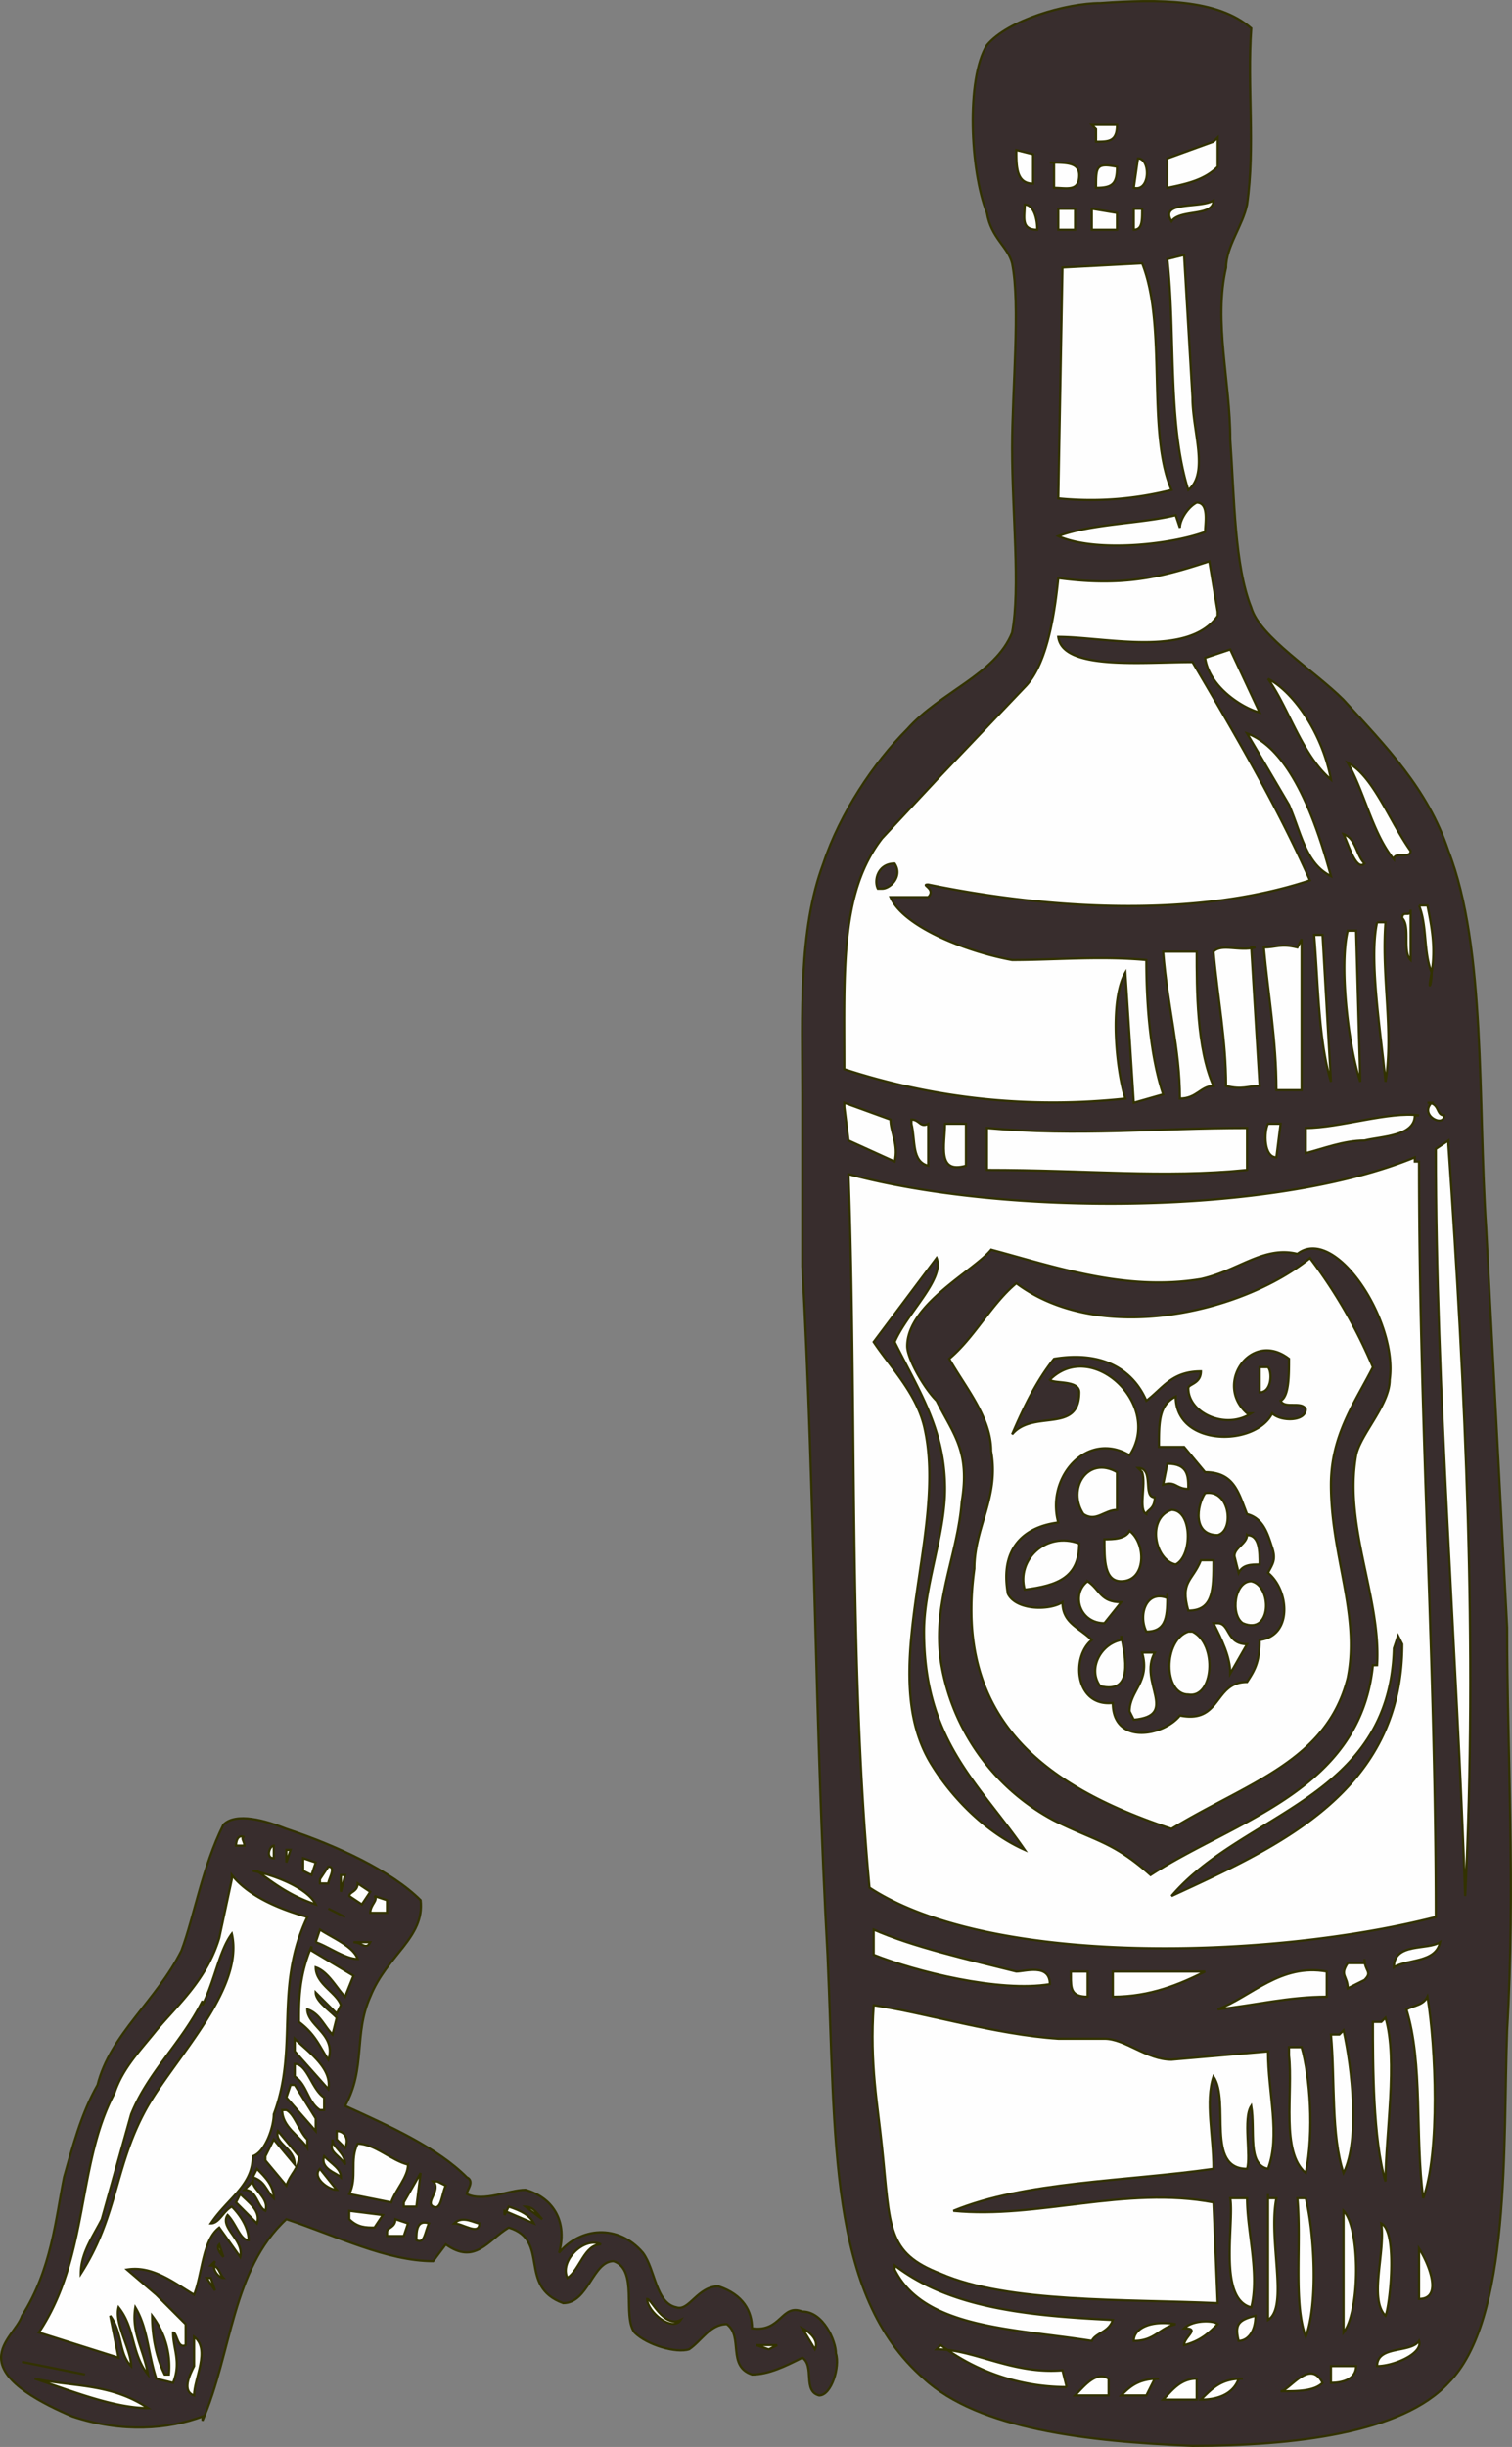 <?xml version="1.0" encoding="UTF-8" standalone="no"?>
<svg
   xmlns:dc="http://purl.org/dc/elements/1.1/"
   xmlns:cc="http://creativecommons.org/ns#"
   xmlns:rdf="http://www.w3.org/1999/02/22-rdf-syntax-ns#"
   xmlns:svg="http://www.w3.org/2000/svg"
   xmlns="http://www.w3.org/2000/svg"
   xmlns:sodipodi="http://sodipodi.sourceforge.net/DTD/sodipodi-0.dtd"
   xmlns:inkscape="http://www.inkscape.org/namespaces/inkscape"
   width="36.042"
   height="58.301"
   viewBox="0 0 36.042 58.301"
   version="1.1"
   id="svg14927"
   sodipodi:docname="wino1.svg"
   inkscape:version="0.92.3 (2405546, 2018-03-11)">
  <rect x="0" y="0" width="36.042" height="58.301" fill="#808080" stroke="none"/>
  <defs
     id="defs14931" />
  <sodipodi:namedview
     pagecolor="#ffffff"
     bordercolor="#666666"
     borderopacity="1"
     objecttolerance="10"
     gridtolerance="10"
     guidetolerance="10"
     inkscape:pageopacity="0"
     inkscape:pageshadow="2"
     inkscape:window-width="1920"
     inkscape:window-height="1017"
     id="namedview14929"
     showgrid="false"
     fit-margin-top="0"
     fit-margin-left="0"
     fit-margin-right="0"
     fit-margin-bottom="0"
     inkscape:zoom="1.0712664"
     inkscape:cx="68.126276"
     inkscape:cy="-51.823332"
     inkscape:window-x="-8"
     inkscape:window-y="-8"
     inkscape:window-maximized="1"
     inkscape:current-layer="svg14927" />
  <g
     id="g14925"
     style="clip-rule:evenodd;fill-rule:evenodd;image-rendering:optimizeQuality;shape-rendering:geometricPrecision;text-rendering:geometricPrecision"
     transform="translate(0.026,-0.026)">
    <g
       id="g14909"
       style="stroke:#323200;stroke-width:2.8">
      <path
         d="m 4.8,57.7 c 0.7,-1.6 0.7,-3.6 2,-4.8 1.2,0.4 2.4,1 3.5,1 l 0.3,-0.4 c 0.7,0.5 1,-0.1 1.5,-0.4 1,0.3 0.2,1.4 1.3,1.8 0.6,0 0.7,-1 1.2,-1 0.6,0.2 0.2,1.3 0.5,1.7 0.3,0.3 1,0.5 1.3,0.4 0.3,-0.2 0.5,-0.6 0.9,-0.6 0.4,0.3 0,1 0.6,1.2 0.4,0 0.8,-0.2 1.2,-0.4 0.3,0.2 0,0.8 0.4,0.9 0.3,0 0.5,-0.7 0.4,-1 0,-0.3 -0.3,-1 -0.8,-1 -0.5,-0.2 -0.5,0.5 -1.2,0.4 0,-0.4 -0.2,-0.8 -0.8,-1 -0.5,0 -0.7,0.6 -1,0.5 -0.5,-0.1 -0.5,-0.9 -0.8,-1.3 -0.6,-0.7 -1.5,-0.6 -2,0 0.2,-0.7 -0.1,-1.3 -0.8,-1.5 -0.4,0 -1,0.3 -1.4,0.1 0,-0.1 0.2,-0.3 0,-0.4 C 10.4,51.2 9.3,50.7 8.2,50.2 8.7,49.3 8.4,48.5 8.8,47.6 9.2,46.6 10.1,46.2 10,45.3 9.3,44.6 8,44 6.8,43.6 6.3,43.4 5.6,43.2 5.3,43.5 c -0.5,1 -0.7,2.2 -1,3 -0.6,1.2 -1.7,2 -2,3.2 -0.4,0.7 -0.6,1.5 -0.8,2.2 -0.2,1 -0.3,2.2 -1,3.3 -0.1,0.3 -0.5,0.6 -0.5,1 0,0.6 1,1.1 1.7,1.4 1.2,0.4 2.3,0.3 3.1,0 z"
         class="fil0"
         id="path14903"
         inkscape:connector-curvature="0"
         style="fill:#382d2d;stroke-width:0.053" />
      <path
         d="M 4,56.6 A 2,2 0 0 0 3.6,55.2 c 0,0.5 0.1,1 0.3,1.4 z m 0.8,-8.9 c -0.5,1 -1.3,1.7 -1.7,2.7 l -0.7,2.5 c -0.2,0.4 -0.5,0.8 -0.5,1.3 0.9,-1.4 0.8,-2.6 1.6,-4 0.7,-1.2 2.3,-2.8 2,-4.1 -0.3,0.4 -0.4,1.1 -0.7,1.7 z m 0.7,-3 c 0.4,0.5 1.1,0.8 1.8,1 -0.8,1.7 -0.2,3.1 -0.8,4.7 0,0.3 -0.2,0.9 -0.5,1 0,0.7 -0.6,1 -1,1.6 0.2,0 0.3,-0.3 0.5,-0.4 0.2,0.2 0.4,0.5 0.4,0.8 -0.2,0 -0.3,-0.4 -0.5,-0.6 -0.2,0.3 0.4,0.6 0.3,1 L 5.2,53.1 C 4.8,53.4 4.8,54.2 4.6,54.7 4.1,54.4 3.6,54 3,54.1 l 0.7,0.6 0.7,0.7 v 0.5 C 4.2,56 4.2,55.6 4.1,55.6 c 0,0.4 0.2,0.7 0,1.2 L 3.7,56.7 C 3.5,56.1 3.5,55.5 3.2,55 3.1,55.6 3.4,56 3.5,56.6 3.1,56.1 3.2,55.5 2.8,55 2.7,55.4 3.1,56 3.1,56.4 2.8,56.1 2.9,55.6 2.6,55.2 l 0.2,1 -1.9,-0.6 c 1.2,-1.8 0.9,-4 1.8,-5.7 0.2,-0.6 0.6,-1 1,-1.5 0.5,-0.6 1.2,-1.2 1.5,-2.2 l 0.3,-1.4 z m 0.3,-0.9 c -0.1,0 0,0.1 0,0.2 H 5.6 c 0,0 0,-0.3 0.2,-0.2 z M 0.5,56.3 2,56.6 Z M 6,44.6 C 6.5,44.7 7.3,45 7.5,45.4 6.9,45.2 6.5,44.9 6.1,44.6 Z M 0.8,56.7 c 0.9,0.2 1.8,0.1 2.7,0.7 C 2.7,57.4 1.7,57 0.8,56.7 Z M 6.5,44 v 0.3 C 6.3,44.3 6.4,44 6.5,44 Z m 0.3,0.1 h 0.1 l -0.1,0.3 z m 0.4,0.5 v -0.3 l 0.3,0.1 -0.1,0.3 z m 0.4,0.2 0.2,-0.3 c 0.2,0 0,0.3 0,0.4 H 7.6 Z m 0.2,0.7 0.4,0.2 z M 8.2,44.7 8.1,45.1 V 44.7 Z M 7.5,46.3 7.6,46 c 0.3,0.2 0.8,0.4 0.9,0.7 -0.3,0 -0.7,-0.3 -1,-0.4 z m -0.1,0.2 1,0.6 -0.2,0.5 C 8,47.4 7.8,47 7.5,46.9 c 0,0.4 0.5,0.6 0.6,0.9 L 8,48 7.5,47.5 c 0,0.2 0.3,0.4 0.5,0.6 L 7.9,48.5 C 7.7,48.3 7.6,48 7.3,47.9 c 0,0.4 0.7,0.6 0.5,1.2 -0.2,-0.3 -0.3,-0.6 -0.7,-0.9 0,-0.5 0,-1.1 0.3,-1.8 z m 0.9,-1.3 c 0,-0.1 0.2,-0.1 0.2,-0.3 l 0.3,0.2 -0.2,0.3 z M 7,48.6 c 0.3,0.3 0.9,0.7 0.8,1.2 L 7,48.9 Z m 0.6,1.7 C 7.3,50.1 7.3,49.7 7,49.5 v -0.3 c 0.3,0 0.4,0.6 0.7,0.8 v 0.3 z"
         class="fil1"
         id="path14905"
         inkscape:connector-curvature="0"
         style="fill:#fefefe;stroke-width:0.053" />
      <path
         d="m 5.6,52.5 0.1,-0.2 c 0.2,0.2 0.5,0.4 0.4,0.7 z M 5,54 c 0.2,0 0.2,0.2 0.3,0.3 C 5.2,54.3 5,54.1 5.1,53.9 Z M 5.8,52.2 6,52 c 0,0.2 0.4,0.4 0.3,0.7 C 6.1,52.6 6.1,52.2 5.8,52.2 Z M 7,49.7 7.5,50.5 v 0.3 L 6.8,50 6.9,49.7 Z m 1.4,-3.4 h 0.4 c -0.1,0.2 -0.2,0 -0.4,0 z m 0.5,-1.1 0.3,0.1 v 0.3 H 8.8 C 8.8,45.4 9,45.3 8.9,45.2 Z M 6,51.9 6.1,51.7 c 0.2,0.2 0.4,0.4 0.4,0.7 C 6.3,52.2 6.3,52 6,51.9 Z M 6.3,51.4 6.5,51 7,51.6 C 7,51.2 6.5,51.1 6.6,50.8 l 0.5,0.6 c 0,0.3 -0.2,0.4 -0.3,0.7 L 6.3,51.5 Z M 6.8,50.3 C 7,50.4 7.1,50.8 7.3,51 v 0.2 C 7.1,50.9 6.7,50.7 6.7,50.3 Z m -2.2,5.4 c 0.4,0.3 0,1 0,1.4 -0.3,-0.1 -0.1,-0.5 0,-0.7 z m 3,-4 0.4,0.5 c -0.2,0 -0.6,-0.3 -0.4,-0.5 z m 0.1,-0.3 c 0.2,0.2 0.4,0.3 0.4,0.5 C 8,51.8 7.6,51.7 7.7,51.4 Z M 7.9,51 c 0,0.2 0.3,0.3 0.3,0.6 C 8.1,51.4 7.8,51.3 7.9,51.1 Z M 8,50.9 v -0.1 c 0.2,0 0.3,0.2 0.2,0.4 L 8,51 Z m 1.7,0.7 c 0,0.3 -0.3,0.6 -0.4,0.9 l -1,-0.2 c 0.2,-0.4 0,-0.8 0.2,-1.2 0.4,0 0.8,0.4 1.2,0.5 z m -1.4,1.1 0.8,0.1 -0.2,0.3 c -0.2,0 -0.4,0 -0.6,-0.2 z m 0.9,0.5 c 0,-0.1 0.2,-0.1 0.2,-0.3 L 9.7,53 9.6,53.3 H 9.2 Z M 9.6,52.5 10,51.8 9.9,52.6 H 9.6 Z m 0.8,-0.5 0.2,0.1 c -0.1,0.2 -0.1,0.6 -0.3,0.5 -0.2,-0.1 0.2,-0.4 0,-0.6 z m -0.5,1.4 c 0,-0.2 0,-0.5 0.3,-0.4 -0.1,0.2 -0.1,0.5 -0.3,0.4 z M 10.8,53 c 0.2,-0.2 0.5,0 0.6,0 0,0.3 -0.4,0 -0.6,0 z m 1.2,-0.2 0.1,-0.2 c 0.3,0.1 0.5,0.2 0.6,0.4 L 12,52.7 Z m 2.3,0.7 c -0.4,0 -0.5,0.6 -0.8,0.8 -0.2,-0.4 0.4,-1 0.8,-0.8 z m 1.1,1.3 c 0.1,0 0.4,0.7 0.8,0.5 -0.2,0.3 -0.8,-0.2 -0.8,-0.5 z m 2.6,1.1 h 0.5 L 18.3,56 Z m 1.1,-0.4 c 0.2,0.1 0.4,0.3 0.3,0.5 z m -13.9,-2 0.1,0.3 c 0,0 -0.2,-0.2 -0.1,-0.3 z M 5,54.3 5.1,54.6 4.9,54.3 Z m 7.5,-1.7 c 0.2,0 0.3,0.2 0.4,0.3 z"
         class="fil1"
         id="path14907"
         inkscape:connector-curvature="0"
         style="fill:#fefefe;stroke-width:0.053" />
    </g>
    <path
       class="fil0"
       d="m 35.4,29.3 c -0.2,-3 0,-6.7 -0.9,-9 C 34,18.8 33,17.8 32,16.7 31.3,16 30,15.2 29.8,14.5 c -0.4,-1 -0.4,-2.6 -0.5,-4 0,-1.4 -0.4,-2.8 -0.1,-4.1 0,-0.5 0.4,-1 0.5,-1.5 0.2,-1.4 0,-2.8 0.1,-4.2 C 29,0 27.6,0 26.2,0.1 c -0.8,0 -2.2,0.4 -2.7,1 -0.5,0.8 -0.4,3 0,4 0.1,0.6 0.5,0.8 0.6,1.2 0.2,1 0,3 0,4.4 0,1.6 0.2,3.3 0,4.4 -0.4,1 -1.7,1.4 -2.5,2.3 -0.8,0.8 -1.6,2 -2,3.2 -0.6,1.6 -0.5,3.6 -0.5,5.5 v 4.1 c 0.3,5.5 0.3,11 0.6,16.4 0.2,4.4 0,8.1 2.3,10.1 1.3,1.2 3.9,1.5 6.4,1.6 2.4,0 5,-0.3 6.1,-1.5 1.5,-1.5 1.3,-5.7 1.4,-8.4 0.2,-3.4 0,-6.7 0,-9.6 z"
       id="path14911"
       inkscape:connector-curvature="0"
       style="fill:#382d2d;stroke:#323200;stroke-width:0.053" />
    <path
       class="fil1"
       d="m 26,3 h 0.6 c 0,0.4 -0.2,0.4 -0.5,0.4 V 3.1 Z m 3,0.3 V 4 C 28.7,4.3 28.3,4.4 27.8,4.5 V 3.8 l 1.1,-0.4 z m -4.8,0.3 0.4,0.1 V 4.4 C 24.2,4.4 24.2,4 24.2,3.6 Z m 2.9,0.2 c 0.3,0 0.3,0.8 -0.1,0.7 z M 25,3.9 c 0.4,0 0.7,0 0.7,0.3 0,0.4 -0.3,0.3 -0.6,0.3 V 3.9 Z M 26.6,4 c 0,0.4 -0.1,0.5 -0.5,0.5 0,-0.5 0,-0.6 0.5,-0.5 z m 2.3,0.8 c 0,0.4 -0.8,0.2 -1,0.5 -0.3,-0.5 0.7,-0.3 1,-0.5 z m -4.5,0.1 c 0.2,0 0.3,0.3 0.3,0.6 -0.4,0 -0.3,-0.3 -0.3,-0.6 z M 25.2,5 h 0.4 V 5.5 H 25.2 Z M 26,5 26.6,5.1 V 5.5 H 26 Z m 1,0 h 0.2 c 0,0.3 0,0.5 -0.2,0.5 z m 1.2,1.1 0.2,3.4 c 0,0.8 0.4,1.8 -0.1,2.2 C 27.8,10.1 28,8 27.8,6.2 Z m -1,0.2 c 0.6,1.5 0.1,4 0.7,5.4 -0.8,0.2 -1.7,0.3 -2.7,0.2 l 0.1,-5.5 z m 1.3,5.7 c 0.3,0 0.2,0.5 0.2,0.7 -0.8,0.3 -2.6,0.5 -3.5,0.1 0.8,-0.3 2,-0.3 2.8,-0.5 l 0.1,0.3 c 0,-0.2 0.2,-0.5 0.4,-0.6 z M 21,21.2 c 0.2,0 0.5,-0.3 0.3,-0.6 -0.4,0 -0.5,0.4 -0.4,0.6 z m 8,-6.5 c -0.7,1 -2.7,0.5 -3.8,0.5 0.1,0.8 2,0.6 3.2,0.6 1,1.7 2,3.4 2.8,5.2 -2.7,0.9 -6.2,0.7 -9.1,0.1 -0.2,0 0.2,0.1 0,0.3 h -0.9 c 0.3,0.7 1.8,1.3 2.9,1.5 1,0 2.1,-0.1 3.2,0 0,1.1 0.1,2.3 0.4,3.2 L 27,26.3 26.8,23.2 c -0.4,0.7 -0.2,2.4 0,3 A 16,16 0 0 1 20.1,25.5 C 20.1,23.1 20,21.3 21,20 l 1.4,-1.5 2,-2.1 c 0.5,-0.5 0.7,-1.6 0.8,-2.6 1.5,0.2 2.4,0 3.6,-0.4 l 0.2,1.2 z m 3,5.2 c 0.3,0.1 0.3,0.5 0.5,0.7 -0.2,0.2 -0.4,-0.5 -0.5,-0.7 z m 1.8,1.7 H 34 c 0.1,0.5 0.2,1 0.1,1.6 0,0.3 -0.1,0.5 0,0 -0.2,-0.5 -0.1,-1.1 -0.3,-1.6 z m -0.2,0.1 v 1.2 c -0.2,-0.2 0,-0.8 -0.2,-1 0,-0.2 0.2,0 0.2,-0.2 z M 32.8,22 H 33 c -0.1,1.3 0.2,2.6 0,3.8 -0.1,-1.1 -0.4,-2.9 -0.2,-3.8 z m -0.7,0.2 h 0.2 l 0.1,3.6 C 32.1,24.9 31.9,23 32.1,22.2 Z m -0.8,0.1 h 0.2 l 0.2,3.5 c -0.3,-1 -0.3,-2.3 -0.4,-3.5 z"
       id="path14913"
       inkscape:connector-curvature="0"
       style="fill:#fefefe;stroke:#323200;stroke-width:0.053" />
    <path
       class="fil1"
       d="M 31,22.4 V 26 h -0.6 c 0,-1.2 -0.2,-2.3 -0.3,-3.4 0.3,0 0.4,-0.1 0.8,0 z m -1.2,0.2 0.2,3.3 c -0.3,0 -0.4,0.1 -0.8,0 0,-1.1 -0.2,-2.1 -0.3,-3.2 0.2,-0.2 0.6,0 1,-0.1 z m -1.3,0.1 c 0,0.9 0,2.3 0.4,3.2 -0.3,0 -0.4,0.3 -0.8,0.3 0,-1.2 -0.3,-2.2 -0.4,-3.5 z m -8.4,3.6 1.1,0.4 c 0,0.3 0.2,0.6 0.1,1 l -1.1,-0.5 -0.1,-0.8 z m 13.9,0 c 0.3,0 0.2,0.3 0.4,0.3 0,0.3 -0.6,0 -0.3,-0.3 z m -0.3,0.3 c 0,0.5 -0.8,0.5 -1.2,0.6 -0.5,0 -1,0.2 -1.4,0.3 v -0.6 c 0.8,0 2,-0.4 2.7,-0.3 z m -12,0.1 c 0.2,0 0.2,0.2 0.4,0.1 v 1 c -0.4,-0.1 -0.3,-0.6 -0.4,-1 z m 0.8,0.1 H 23 v 1 c -0.7,0.2 -0.5,-0.5 -0.5,-1 z m 7.7,0 h 0.3 l -0.1,0.8 c -0.3,0 -0.3,-0.6 -0.2,-0.8 z m -0.5,0.1 v 1 c -2,0.2 -3.8,0 -6.2,0 v -1 c 2.2,0.2 4,0 6.2,0 z m 4.8,0.3 v 0.1 c 0.4,5.8 0.7,11.9 0.4,17.9 -0.2,-5.9 -0.7,-12 -0.7,-17.8 z"
       id="path14915"
       inkscape:connector-curvature="0"
       style="fill:#fefefe;stroke:#323200;stroke-width:0.053" />
    <path
       class="fil1"
       d="m 33.2,39.3 c -0.1,3.6 -3.6,3.9 -5.3,5.9 2.6,-1.2 5.5,-2.5 5.5,-6 L 33.3,39 Z M 20.8,32 c 0.4,0.6 1,1.2 1.2,2 0.6,2.5 -1.2,5.9 0.2,8.1 0.5,0.8 1.3,1.6 2.2,2 -1.1,-1.6 -2.4,-2.6 -2.4,-5.2 0,-1.1 0.5,-2.3 0.5,-3.4 0,-1.4 -0.6,-2.3 -1.2,-3.5 0.3,-0.7 1.2,-1.5 1,-2 z m 12,7.7 c 0.1,-1.6 -0.8,-3.3 -0.5,-5 0.1,-0.5 0.8,-1.2 0.8,-1.8 0.2,-1.4 -1.3,-3.7 -2.2,-3 -0.8,-0.2 -1.4,0.4 -2.3,0.6 -1.8,0.3 -3.5,-0.3 -5,-0.7 -0.4,0.5 -2,1.3 -2,2.3 0,0.3 0.4,1 0.7,1.3 0.4,0.8 0.8,1.2 0.6,2.4 -0.1,1.3 -0.7,2.4 -0.5,3.8 a 5.2,5.2 0 0 0 2.7,3.8 c 1,0.5 1.4,0.5 2.3,1.3 2,-1.3 5,-2 5.3,-5 z m 0.9,-12 h 0.1 c 0,6.2 0.4,12 0.4,18 -3.9,1 -10.6,1.2 -13.5,-0.7 -0.5,-5.4 -0.3,-11.4 -0.5,-17 3.7,1 10.1,1 13.5,-0.4 z"
       id="path14917"
       inkscape:connector-curvature="0"
       style="fill:#fefefe;stroke:#323200;stroke-width:0.053" />
    <path
       class="fil1"
       d="m 29.8,33.7 c -0.6,0.4 -1.5,0 -1.5,-0.6 0,-0.1 0.3,-0.1 0.3,-0.4 -0.7,0 -0.9,0.4 -1.3,0.7 -0.3,-0.7 -1,-1.2 -2.2,-1 -0.4,0.5 -0.7,1.1 -1,1.8 0.5,-0.6 1.6,0 1.6,-1 0,-0.3 -0.6,-0.2 -0.7,-0.3 1,-1 2.7,0.6 1.9,1.8 -1,-0.6 -2,0.5 -1.7,1.6 -0.8,0.1 -1.4,0.6 -1.2,1.7 0.2,0.4 1,0.4 1.3,0.2 0,0.5 0.4,0.6 0.7,0.9 -0.5,0.4 -0.4,1.6 0.5,1.5 0,1 1.2,0.8 1.6,0.3 1,0.2 0.8,-0.8 1.6,-0.8 0.2,-0.3 0.3,-0.5 0.3,-1 0.8,-0.1 0.7,-1.2 0.2,-1.6 0.1,-0.2 0.2,-0.3 0.1,-0.6 -0.1,-0.3 -0.2,-0.7 -0.6,-0.8 -0.2,-0.5 -0.3,-1 -1,-1 l -0.5,-0.6 h -0.6 c 0,-0.6 0,-1 0.4,-1.2 0,1.2 1.9,1.2 2.3,0.4 0.2,0.2 0.8,0.2 0.8,-0.1 -0.1,-0.2 -0.5,0 -0.6,-0.2 0.2,-0.1 0.2,-0.6 0.2,-1 -0.9,-0.7 -1.8,0.6 -1,1.3 z m 2.9,-1.1 c -0.4,0.8 -1,1.6 -1,2.8 0,1.7 0.7,3.1 0.4,4.6 -0.5,2 -2.4,2.5 -4.2,3.6 -3,-1 -5.2,-2.6 -4.7,-6.2 0,-1 0.6,-1.7 0.4,-2.8 0,-0.8 -0.6,-1.5 -1,-2.2 0.6,-0.5 1,-1.3 1.6,-1.8 2,1.5 5.4,0.7 7,-0.6 a 12,12 0 0 1 1.5,2.6 z"
       id="path14919"
       inkscape:connector-curvature="0"
       style="fill:#fefefe;stroke:#323200;stroke-width:0.053" />
    <path
       class="fil1"
       d="m 30,32.6 h 0.2 c 0.1,0.1 0.1,0.6 -0.2,0.6 z m -2.2,2.3 c 0.5,0 0.5,0.3 0.5,0.6 -0.3,0 -0.3,-0.2 -0.6,-0.1 z m -1.2,0.3 V 36 c -0.3,0 -0.5,0.3 -0.8,0.1 -0.4,-0.6 0.1,-1.4 0.8,-1 z M 27.1,35 c 0.4,0 0.1,0.7 0.4,0.7 0,0.3 -0.2,0.3 -0.2,0.4 -0.2,-0.1 0,-0.7 -0.1,-1 z m 1.6,0.6 c 0.6,-0.1 0.7,0.9 0.3,1 -0.6,0 -0.5,-0.7 -0.3,-1 z M 28,37.3 c -0.5,-0.1 -0.7,-1.1 -0.1,-1.3 0.5,0 0.5,1.1 0.1,1.3 z m -1.1,-0.8 c 0.4,0.3 0.4,1.2 -0.2,1.2 -0.4,0 -0.4,-0.5 -0.4,-1 0.2,0 0.5,0 0.6,-0.2 z m 2.8,0.1 c 0.3,0 0.3,0.4 0.3,0.7 -0.2,0 -0.4,0 -0.5,0.2 l -0.1,-0.4 c 0,-0.2 0.3,-0.3 0.3,-0.5 z m -4,0.2 c 0,0.8 -0.5,1 -1.3,1.1 -0.2,-0.7 0.5,-1.4 1.3,-1.1 z m 2.9,0.4 h 0.3 c 0,0.7 0,1.2 -0.6,1.2 -0.2,-0.7 0.1,-0.7 0.3,-1.2 z m -2.7,0.5 c 0.3,0.2 0.3,0.5 0.8,0.5 l -0.4,0.5 c -0.6,0 -0.8,-0.7 -0.4,-1 z m 3.9,0 c 0.5,0.1 0.5,1.3 -0.2,1 -0.3,-0.2 -0.2,-1 0.2,-1 z m -2,0.3 c 0,0.5 0,0.9 -0.5,0.9 -0.2,-0.4 0,-1 0.5,-0.8 z m 1.2,0.7 c 0.3,0 0.2,0.5 0.7,0.5 l -0.4,0.7 c 0,-0.4 -0.2,-0.8 -0.4,-1.2 z m -0.6,0.2 c 0.6,0.3 0.5,1.6 -0.1,1.5 -0.6,0 -0.6,-1.3 0,-1.5 z M 26.7,39 c 0.1,0.5 0.3,1.4 -0.5,1.2 -0.3,-0.4 0,-1 0.5,-1.1 z m 0.5,0.4 h 0.3 c -0.4,0.7 0.6,1.5 -0.5,1.6 l -0.1,-0.2 c 0,-0.5 0.5,-0.7 0.3,-1.4 z M 20.8,46 c 0.9,0.4 2.2,0.7 3.4,1 0.2,0 0.8,-0.2 0.8,0.3 -1.2,0.2 -3.2,-0.3 -4.2,-0.7 z m 13.5,0.3 c -0.1,0.5 -0.8,0.4 -1.1,0.6 0,-0.6 0.8,-0.4 1.1,-0.6 z m -1.8,0.4 c 0,0.3 0.2,0.3 0,0.5 l -0.4,0.2 c 0,-0.3 -0.2,-0.3 0,-0.6 h 0.4 z M 31.6,47 v 0.6 c -0.9,0 -1.7,0.2 -2.6,0.3 0.8,-0.3 1.5,-1.1 2.6,-0.9 z m -6.1,0 h 0.4 v 0.6 c -0.4,0 -0.4,-0.2 -0.4,-0.5 z m 1,0 h 2.2 c -0.6,0.3 -1.3,0.6 -2.2,0.6 z m 7.4,5.4 c -0.2,-1.5 0,-3.2 -0.4,-4.5 0.2,-0.1 0.4,-0.1 0.5,-0.3 0.2,1.2 0.3,3.7 -0.1,4.8 z M 20.8,47.8 c 1.3,0.2 2.9,0.7 4.4,0.8 h 1.1 c 0.5,0 1,0.5 1.6,0.5 l 2.3,-0.2 c 0,1 0.3,2 0,2.8 -0.5,-0.1 -0.3,-0.9 -0.4,-1.5 -0.2,0.3 0,1.2 -0.1,1.5 -1,0 -0.4,-1.6 -0.8,-2.2 -0.2,0.6 0,1.4 0,2.2 -2.1,0.3 -4.5,0.3 -6.2,1 2,0.2 4.1,-0.6 6.2,-0.2 l 0.1,2.4 c -2.2,-0.1 -5,0 -6.6,-0.7 -1.3,-0.5 -1.2,-1.1 -1.4,-3 -0.1,-1 -0.3,-2 -0.2,-3.4 z M 33,48.1 c 0.3,1 0,2.8 0,3.9 -0.3,-1 -0.3,-2.8 -0.3,-3.8 h 0.2 z m -1,0.3 c 0.2,0.9 0.4,2.6 0,3.4 -0.3,-0.9 -0.2,-2.2 -0.3,-3.3 h 0.2 z m -1.3,0.4 H 31 c 0.2,0.7 0.3,2 0.1,3 -0.6,-0.5 -0.3,-1.9 -0.4,-2.8 z"
       id="path14921"
       inkscape:connector-curvature="0"
       style="fill:#fefefe;stroke:#323200;stroke-width:0.053" />
    <path
       class="fil1"
       d="m 29.3,52.4 h 0.4 c 0,0.8 0.3,1.8 0.1,2.6 -0.8,-0.2 -0.4,-2 -0.5,-2.6 z m 0.9,0 h 0.2 c -0.2,1 0.3,2.6 -0.2,2.9 v -3 z m 0.7,0 h 0.2 c 0.2,0.8 0.3,2.5 0,3.3 -0.3,-0.8 -0.1,-2.2 -0.2,-3.3 z m 1.1,0.3 c 0.4,0.4 0.4,2.4 0,2.9 z m 0.9,0.3 c 0.4,0.2 0.2,2 0.1,2.2 -0.4,-0.4 0,-1.5 -0.1,-2.2 z m 0.9,0.6 c 0.2,0.3 0.6,1.2 0,1.2 z M 21.3,54 c 1.3,1 3.1,1.2 5.2,1.3 -0.1,0.3 -0.4,0.3 -0.5,0.5 -1.9,-0.3 -4,-0.3 -4.7,-1.7 z m 8.6,1.2 c 0,0.4 -0.2,0.6 -0.4,0.6 -0.1,-0.4 0,-0.5 0.4,-0.6 z M 29,55.4 c -0.2,0.2 -0.4,0.4 -0.8,0.5 0,-0.2 0.4,-0.4 0,-0.4 0.2,-0.2 0.7,-0.2 0.8,-0.1 z m -1,0 c -0.4,0.1 -0.5,0.4 -1,0.4 0,-0.3 0.4,-0.5 1,-0.4 z m 5.8,0.4 c 0.1,0.3 -0.6,0.6 -1,0.6 0,-0.5 0.8,-0.3 1,-0.6 z M 22.3,56 c 0.9,0 1.8,0.6 3,0.5 l 0.1,0.4 a 5,5 0 0 1 -3,-1 z m 10,0.4 c 0,0.3 -0.3,0.4 -0.6,0.4 v -0.4 z m -0.8,0.4 c -0.2,0.2 -0.6,0.2 -1,0.2 0.2,0 0.7,-0.8 1,-0.2 z m -5.1,-0.1 v 0.4 h -0.8 c 0.2,-0.2 0.5,-0.6 0.8,-0.4 z m 1.1,0 -0.2,0.4 h -0.6 c 0.2,-0.2 0.4,-0.4 0.9,-0.4 z m 1,0 v 0.5 h -0.8 c 0.2,-0.2 0.4,-0.5 0.8,-0.5 z m 1,0 c -0.1,0.3 -0.4,0.5 -0.9,0.5 0.3,-0.3 0.5,-0.5 1,-0.5 z m -0.8,-41 0.6,-0.2 0.7,1.5 c -0.4,-0.1 -1.2,-0.6 -1.3,-1.3 z m 1.5,0.5 c 0.6,0.3 1.3,1.3 1.5,2.4 -0.7,-0.6 -1,-1.7 -1.5,-2.4 z m -0.5,1.3 c 1.1,0.4 1.7,2.3 2,3.4 -0.6,-0.3 -0.7,-1 -1,-1.7 z m 2.4,0.7 c 0.6,0.3 1,1.4 1.5,2.1 0,0.2 -0.4,0 -0.4,0.2 -0.5,-0.6 -0.7,-1.6 -1.1,-2.3 z"
       id="path14923"
       inkscape:connector-curvature="0"
       style="fill:#fefefe;stroke:#323200;stroke-width:0.053" />
  </g>
</svg>
